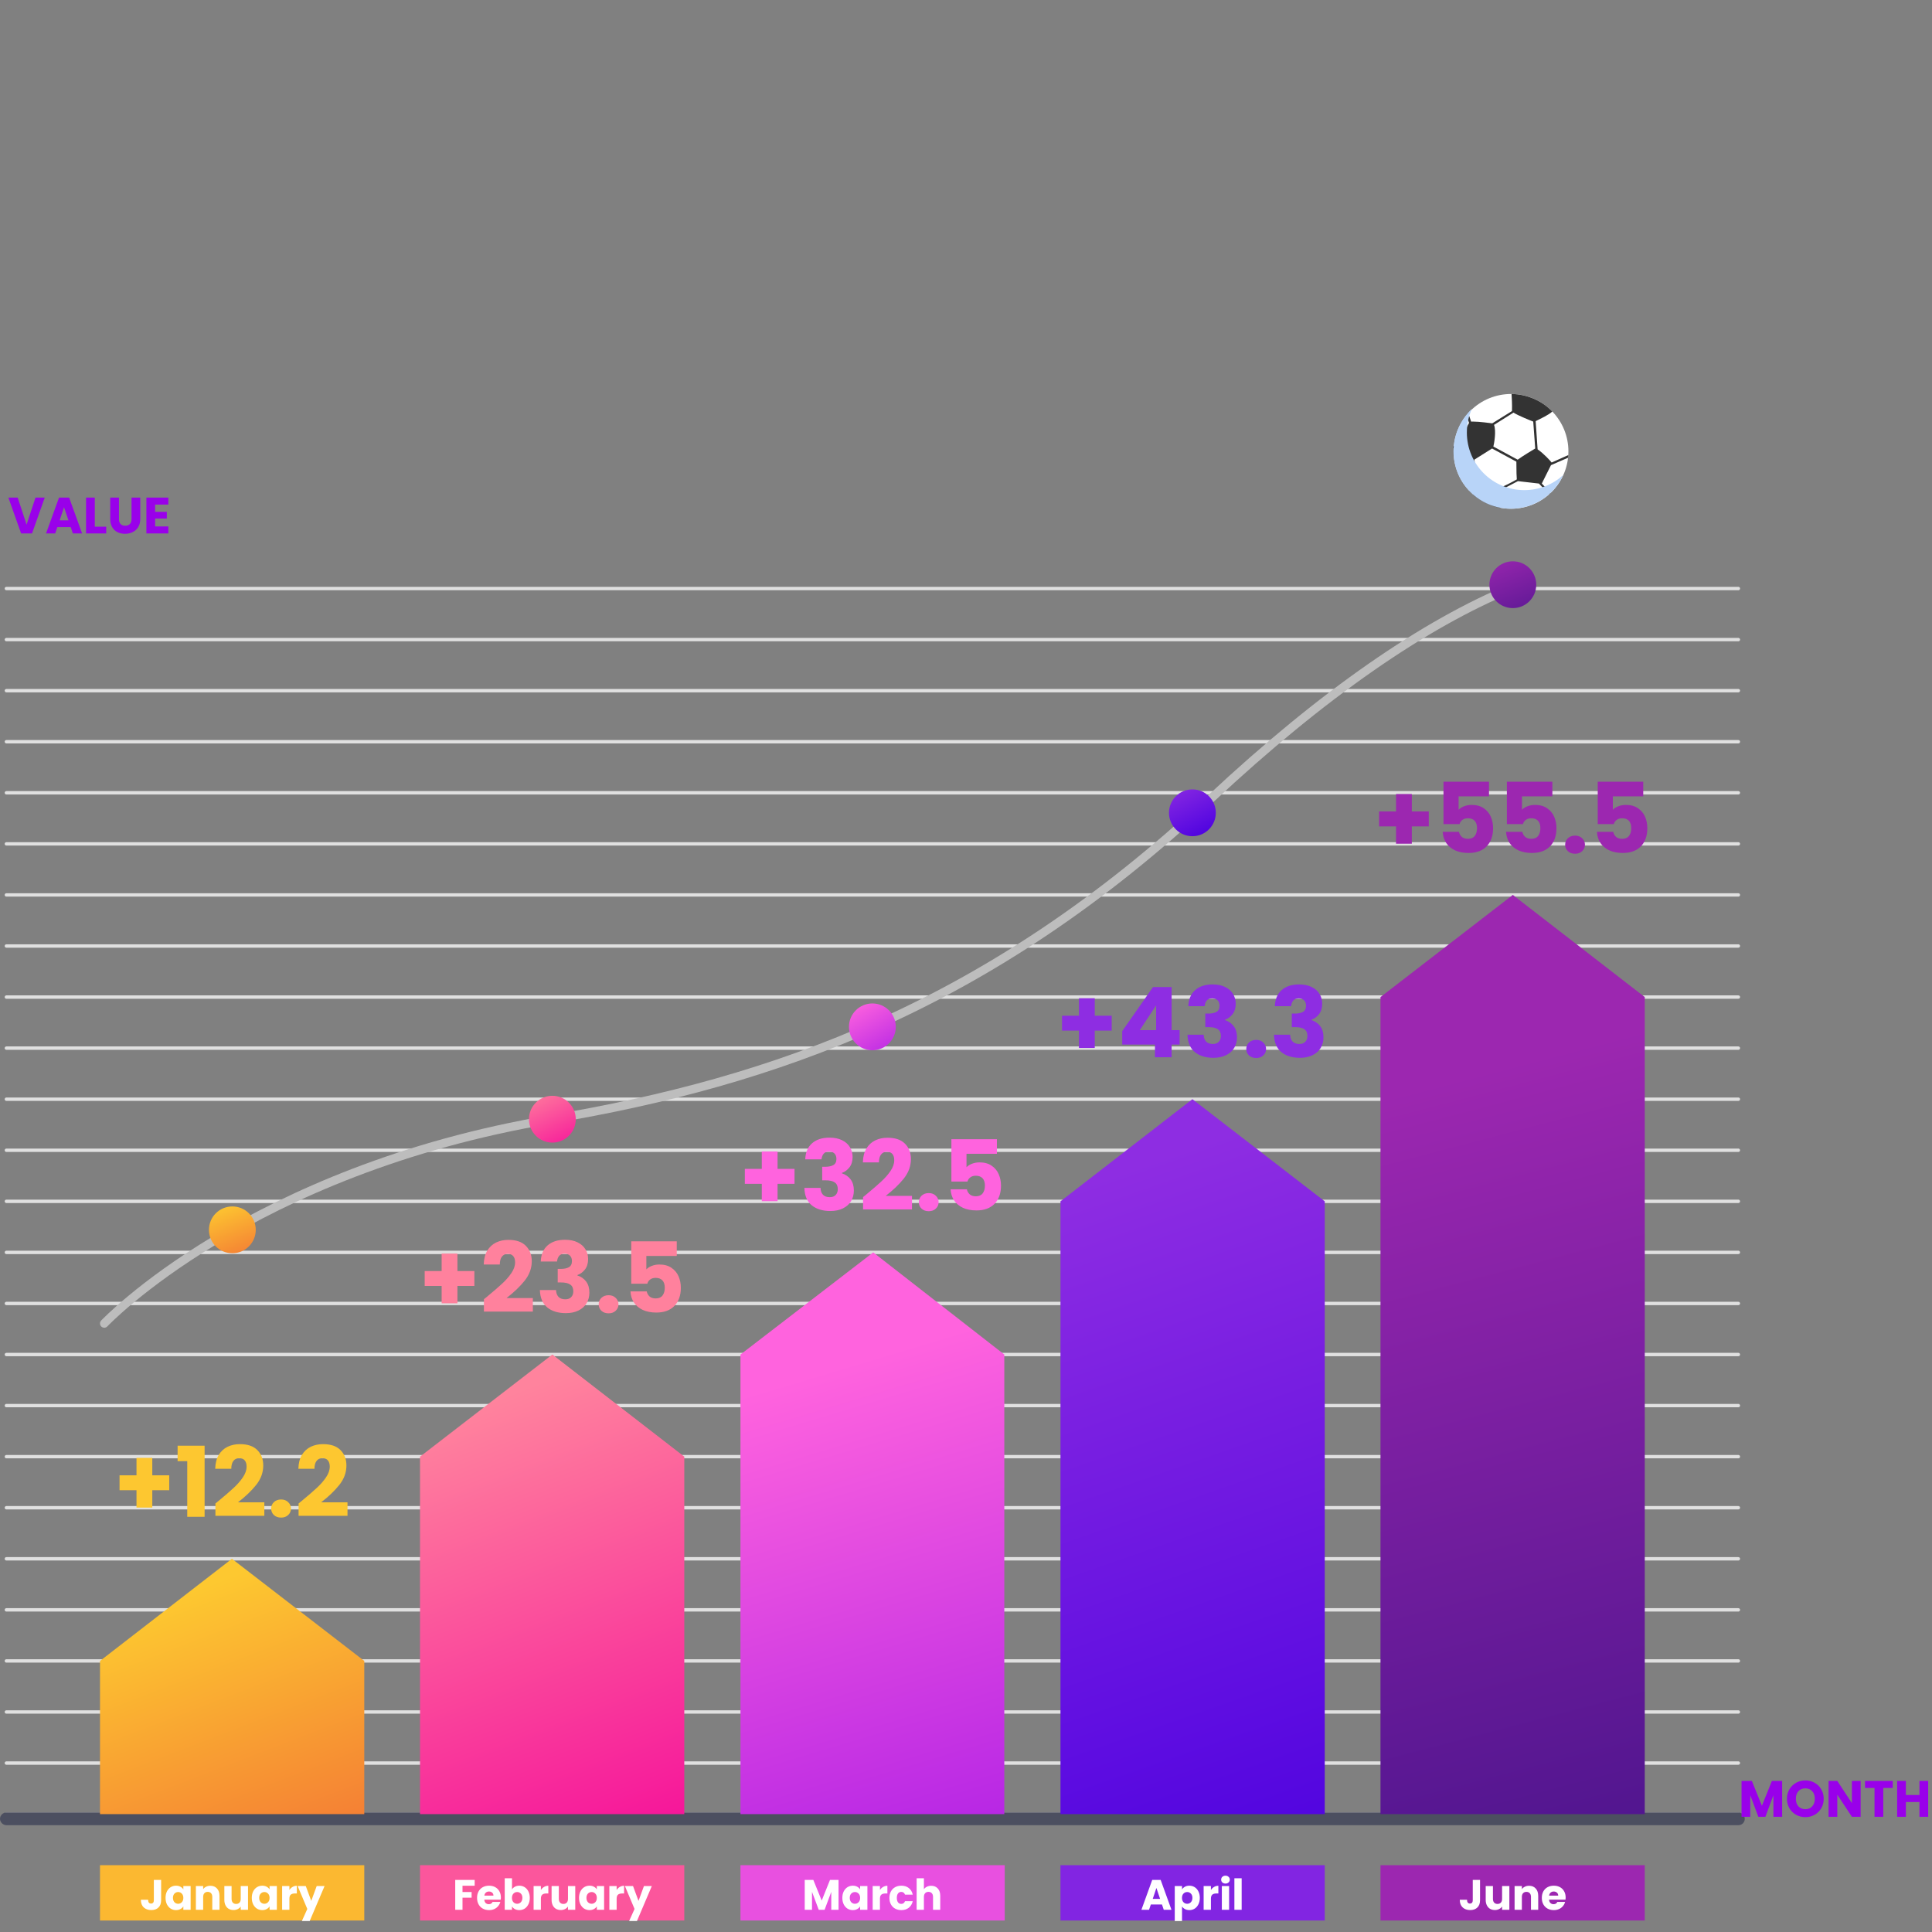 <svg width="454" height="454" viewBox="0 0 454 454" fill="none" xmlns="http://www.w3.org/2000/svg">
<rect x="0" y="0" width="454" height="454" fill="#808080" stroke="none"/>
<g clip-path="url(#clip0_102_7)">
<path d="M1.5 426.3H408.5" stroke="#E0E0E0" stroke-width="0.794" stroke-miterlimit="10" stroke-linecap="round" stroke-linejoin="round"/>
<path d="M1.5 414.3H408.5" stroke="#E0E0E0" stroke-width="0.794" stroke-miterlimit="10" stroke-linecap="round" stroke-linejoin="round"/>
<path d="M1.5 402.3H408.5" stroke="#E0E0E0" stroke-width="0.794" stroke-miterlimit="10" stroke-linecap="round" stroke-linejoin="round"/>
<path d="M1.5 390.3H408.5" stroke="#E0E0E0" stroke-width="0.794" stroke-miterlimit="10" stroke-linecap="round" stroke-linejoin="round"/>
<path d="M1.5 378.3H408.5" stroke="#E0E0E0" stroke-width="0.794" stroke-miterlimit="10" stroke-linecap="round" stroke-linejoin="round"/>
<path d="M1.5 366.3H408.5" stroke="#E0E0E0" stroke-width="0.794" stroke-miterlimit="10" stroke-linecap="round" stroke-linejoin="round"/>
<path d="M1.5 354.3H408.5" stroke="#E0E0E0" stroke-width="0.794" stroke-miterlimit="10" stroke-linecap="round" stroke-linejoin="round"/>
<path d="M1.5 342.3H408.5" stroke="#E0E0E0" stroke-width="0.794" stroke-miterlimit="10" stroke-linecap="round" stroke-linejoin="round"/>
<path d="M1.5 330.3H408.5" stroke="#E0E0E0" stroke-width="0.794" stroke-miterlimit="10" stroke-linecap="round" stroke-linejoin="round"/>
<path d="M1.5 318.3H408.5" stroke="#E0E0E0" stroke-width="0.794" stroke-miterlimit="10" stroke-linecap="round" stroke-linejoin="round"/>
<path d="M1.5 306.3H408.5" stroke="#E0E0E0" stroke-width="0.794" stroke-miterlimit="10" stroke-linecap="round" stroke-linejoin="round"/>
<path d="M1.5 294.3H408.5" stroke="#E0E0E0" stroke-width="0.794" stroke-miterlimit="10" stroke-linecap="round" stroke-linejoin="round"/>
<path d="M1.5 282.3H408.5" stroke="#E0E0E0" stroke-width="0.794" stroke-miterlimit="10" stroke-linecap="round" stroke-linejoin="round"/>
<path d="M1.5 270.3H408.5" stroke="#E0E0E0" stroke-width="0.794" stroke-miterlimit="10" stroke-linecap="round" stroke-linejoin="round"/>
<path d="M1.5 258.3H408.5" stroke="#E0E0E0" stroke-width="0.794" stroke-miterlimit="10" stroke-linecap="round" stroke-linejoin="round"/>
<path d="M1.5 246.3H408.5" stroke="#E0E0E0" stroke-width="0.794" stroke-miterlimit="10" stroke-linecap="round" stroke-linejoin="round"/>
<path d="M1.5 234.3H408.5" stroke="#E0E0E0" stroke-width="0.794" stroke-miterlimit="10" stroke-linecap="round" stroke-linejoin="round"/>
<path d="M1.5 222.3H408.5" stroke="#E0E0E0" stroke-width="0.794" stroke-miterlimit="10" stroke-linecap="round" stroke-linejoin="round"/>
<path d="M1.5 210.3H408.5" stroke="#E0E0E0" stroke-width="0.794" stroke-miterlimit="10" stroke-linecap="round" stroke-linejoin="round"/>
<path d="M1.5 198.3H408.5" stroke="#E0E0E0" stroke-width="0.794" stroke-miterlimit="10" stroke-linecap="round" stroke-linejoin="round"/>
<path d="M1.5 186.3H408.5" stroke="#E0E0E0" stroke-width="0.794" stroke-miterlimit="10" stroke-linecap="round" stroke-linejoin="round"/>
<path d="M1.5 174.3H408.5" stroke="#E0E0E0" stroke-width="0.794" stroke-miterlimit="10" stroke-linecap="round" stroke-linejoin="round"/>
<path d="M1.5 162.3H408.5" stroke="#E0E0E0" stroke-width="0.794" stroke-miterlimit="10" stroke-linecap="round" stroke-linejoin="round"/>
<path d="M1.5 150.3H408.5" stroke="#E0E0E0" stroke-width="0.794" stroke-miterlimit="10" stroke-linecap="round" stroke-linejoin="round"/>
<path d="M1.5 138.3H408.5" stroke="#E0E0E0" stroke-width="0.794" stroke-miterlimit="10" stroke-linecap="round" stroke-linejoin="round"/>
<path d="M408.5 428.9H1.5C0.7 428.9 0 428.2 0 427.4C0 426.6 0.7 425.9 1.5 425.9H408.5C409.3 425.9 410 426.6 410 427.4C410 428.3 409.3 428.9 408.5 428.9Z" fill="#4C4F60"/>
<path d="M85.6 390.3L54.5 366.3L23.5 390.3V426.3H85.6V390.3Z" fill="url(#paint0_linear_102_7)"/>
<path d="M85.6 438.3H23.5V451.3H85.6V438.3Z" fill="#FBB831"/>
<path d="M37.863 441.757V446.537C37.863 447.277 37.653 447.847 37.233 448.247C36.82 448.647 36.26 448.847 35.553 448.847C34.813 448.847 34.22 448.637 33.773 448.217C33.327 447.797 33.103 447.2 33.103 446.427H34.803C34.803 446.72 34.863 446.944 34.983 447.097C35.103 447.244 35.276 447.317 35.503 447.317C35.71 447.317 35.87 447.25 35.983 447.117C36.096 446.984 36.153 446.79 36.153 446.537V441.757H37.863ZM38.904 445.977C38.904 445.404 39.011 444.9 39.224 444.467C39.444 444.034 39.741 443.7 40.114 443.467C40.488 443.234 40.904 443.117 41.364 443.117C41.758 443.117 42.101 443.197 42.394 443.357C42.694 443.517 42.924 443.727 43.084 443.987V443.197H44.794V448.777H43.084V447.987C42.918 448.247 42.684 448.457 42.384 448.617C42.091 448.777 41.748 448.857 41.354 448.857C40.901 448.857 40.488 448.74 40.114 448.507C39.741 448.267 39.444 447.93 39.224 447.497C39.011 447.057 38.904 446.55 38.904 445.977ZM43.084 445.987C43.084 445.56 42.964 445.224 42.724 444.977C42.491 444.73 42.204 444.607 41.864 444.607C41.524 444.607 41.234 444.73 40.994 444.977C40.761 445.217 40.644 445.55 40.644 445.977C40.644 446.404 40.761 446.744 40.994 446.997C41.234 447.244 41.524 447.367 41.864 447.367C42.204 447.367 42.491 447.244 42.724 446.997C42.964 446.75 43.084 446.414 43.084 445.987ZM49.431 443.137C50.085 443.137 50.605 443.35 50.992 443.777C51.385 444.197 51.581 444.777 51.581 445.517V448.777H49.882V445.747C49.882 445.374 49.785 445.084 49.592 444.877C49.398 444.67 49.138 444.567 48.812 444.567C48.485 444.567 48.225 444.67 48.032 444.877C47.838 445.084 47.742 445.374 47.742 445.747V448.777H46.032V443.197H47.742V443.937C47.915 443.69 48.148 443.497 48.441 443.357C48.735 443.21 49.065 443.137 49.431 443.137ZM58.28 443.197V448.777H56.57V448.017C56.396 448.264 56.16 448.464 55.86 448.617C55.566 448.764 55.24 448.837 54.88 448.837C54.453 448.837 54.076 448.744 53.75 448.557C53.423 448.364 53.17 448.087 52.99 447.727C52.81 447.367 52.72 446.944 52.72 446.457V443.197H54.42V446.227C54.42 446.6 54.516 446.89 54.71 447.097C54.903 447.304 55.163 447.407 55.49 447.407C55.823 447.407 56.086 447.304 56.28 447.097C56.473 446.89 56.57 446.6 56.57 446.227V443.197H58.28ZM59.168 445.977C59.168 445.404 59.275 444.9 59.488 444.467C59.708 444.034 60.005 443.7 60.378 443.467C60.751 443.234 61.168 443.117 61.628 443.117C62.021 443.117 62.365 443.197 62.658 443.357C62.958 443.517 63.188 443.727 63.348 443.987V443.197H65.058V448.777H63.348V447.987C63.181 448.247 62.948 448.457 62.648 448.617C62.355 448.777 62.011 448.857 61.618 448.857C61.165 448.857 60.751 448.74 60.378 448.507C60.005 448.267 59.708 447.93 59.488 447.497C59.275 447.057 59.168 446.55 59.168 445.977ZM63.348 445.987C63.348 445.56 63.228 445.224 62.988 444.977C62.755 444.73 62.468 444.607 62.128 444.607C61.788 444.607 61.498 444.73 61.258 444.977C61.025 445.217 60.908 445.55 60.908 445.977C60.908 446.404 61.025 446.744 61.258 446.997C61.498 447.244 61.788 447.367 62.128 447.367C62.468 447.367 62.755 447.244 62.988 446.997C63.228 446.75 63.348 446.414 63.348 445.987ZM68.005 444.127C68.205 443.82 68.455 443.58 68.755 443.407C69.055 443.227 69.388 443.137 69.755 443.137V444.947H69.285C68.859 444.947 68.538 445.04 68.325 445.227C68.112 445.407 68.005 445.727 68.005 446.187V448.777H66.295V443.197H68.005V444.127ZM76.272 443.197L72.772 451.427H70.933L72.213 448.587L69.942 443.197H71.853L73.142 446.687L74.422 443.197H76.272Z" fill="white"/>
<path d="M39.769 350.186H35.785V354.261H32.075V350.186H28.091V346.682H32.075V342.584H35.785V346.682H39.769V350.186ZM41.736 343.362V339.722H48.079V356.437H44.003V343.362H41.736ZM50.62 353.3C51.139 352.888 51.375 352.697 51.33 352.727C52.825 351.491 54.001 350.476 54.856 349.682C55.726 348.888 56.458 348.056 57.054 347.186C57.649 346.316 57.947 345.469 57.947 344.645C57.947 344.019 57.802 343.53 57.512 343.179C57.222 342.828 56.787 342.653 56.206 342.653C55.627 342.653 55.169 342.874 54.833 343.317C54.512 343.744 54.352 344.355 54.352 345.148H50.574C50.604 343.851 50.879 342.767 51.398 341.897C51.932 341.027 52.627 340.386 53.482 339.974C54.352 339.562 55.313 339.356 56.367 339.356C58.183 339.356 59.549 339.821 60.465 340.752C61.397 341.683 61.862 342.897 61.862 344.393C61.862 346.026 61.305 347.545 60.191 348.949C59.076 350.338 57.657 351.697 55.932 353.025H62.114V356.208H50.62V353.3ZM66.059 356.62C65.372 356.62 64.807 356.421 64.364 356.024C63.937 355.612 63.723 355.109 63.723 354.513C63.723 353.903 63.937 353.391 64.364 352.979C64.807 352.567 65.372 352.361 66.059 352.361C66.73 352.361 67.28 352.567 67.707 352.979C68.15 353.391 68.371 353.903 68.371 354.513C68.371 355.109 68.15 355.612 67.707 356.024C67.28 356.421 66.73 356.62 66.059 356.62ZM70.162 353.3C70.681 352.888 70.918 352.697 70.872 352.727C72.368 351.491 73.544 350.476 74.398 349.682C75.269 348.888 76.001 348.056 76.597 347.186C77.192 346.316 77.489 345.469 77.489 344.645C77.489 344.019 77.344 343.53 77.054 343.179C76.764 342.828 76.329 342.653 75.749 342.653C75.169 342.653 74.711 342.874 74.376 343.317C74.055 343.744 73.895 344.355 73.895 345.148H70.117C70.147 343.851 70.422 342.767 70.941 341.897C71.475 341.027 72.17 340.386 73.025 339.974C73.895 339.562 74.856 339.356 75.91 339.356C77.726 339.356 79.092 339.821 80.008 340.752C80.939 341.683 81.405 342.897 81.405 344.393C81.405 346.026 80.848 347.545 79.733 348.949C78.619 350.338 77.199 351.697 75.475 353.025H81.657V356.208H70.162V353.3Z" fill="#FDC730"/>
<path d="M160.8 342.3L129.8 318.3L98.7 342.3V426.3H160.8V342.3Z" fill="url(#paint1_linear_102_7)"/>
<path d="M160.8 438.3H98.7V451.3H160.8V438.3Z" fill="#FB569C"/>
<path d="M111.544 441.757V443.127H108.684V444.607H110.824V445.937H108.684V448.777H106.974V441.757H111.544ZM117.703 445.897C117.703 446.057 117.693 446.224 117.673 446.397H113.803C113.83 446.744 113.94 447.01 114.133 447.197C114.333 447.377 114.577 447.467 114.863 447.467C115.29 447.467 115.587 447.287 115.753 446.927H117.573C117.48 447.294 117.31 447.624 117.063 447.917C116.823 448.21 116.52 448.44 116.153 448.607C115.787 448.774 115.377 448.857 114.923 448.857C114.377 448.857 113.89 448.74 113.463 448.507C113.037 448.274 112.703 447.94 112.463 447.507C112.223 447.074 112.103 446.567 112.103 445.987C112.103 445.407 112.22 444.9 112.453 444.467C112.693 444.034 113.027 443.7 113.453 443.467C113.88 443.234 114.37 443.117 114.923 443.117C115.463 443.117 115.943 443.23 116.363 443.457C116.783 443.684 117.11 444.007 117.343 444.427C117.583 444.847 117.703 445.337 117.703 445.897ZM115.953 445.447C115.953 445.154 115.853 444.92 115.653 444.747C115.453 444.574 115.203 444.487 114.903 444.487C114.617 444.487 114.373 444.57 114.173 444.737C113.98 444.904 113.86 445.14 113.813 445.447H115.953ZM120.315 443.987C120.475 443.727 120.705 443.517 121.005 443.357C121.305 443.197 121.649 443.117 122.035 443.117C122.495 443.117 122.912 443.234 123.285 443.467C123.659 443.7 123.952 444.034 124.165 444.467C124.385 444.9 124.495 445.404 124.495 445.977C124.495 446.55 124.385 447.057 124.165 447.497C123.952 447.93 123.659 448.267 123.285 448.507C122.912 448.74 122.495 448.857 122.035 448.857C121.642 448.857 121.299 448.78 121.005 448.627C120.712 448.467 120.482 448.257 120.315 447.997V448.777H118.605V441.377H120.315V443.987ZM122.755 445.977C122.755 445.55 122.635 445.217 122.395 444.977C122.162 444.73 121.872 444.607 121.525 444.607C121.185 444.607 120.895 444.73 120.655 444.977C120.422 445.224 120.305 445.56 120.305 445.987C120.305 446.414 120.422 446.75 120.655 446.997C120.895 447.244 121.185 447.367 121.525 447.367C121.865 447.367 122.155 447.244 122.395 446.997C122.635 446.744 122.755 446.404 122.755 445.977ZM127.102 444.127C127.302 443.82 127.552 443.58 127.852 443.407C128.152 443.227 128.486 443.137 128.852 443.137V444.947H128.382C127.956 444.947 127.636 445.04 127.422 445.227C127.209 445.407 127.102 445.727 127.102 446.187V448.777H125.392V443.197H127.102V444.127ZM135.18 443.197V448.777H133.47V448.017C133.296 448.264 133.06 448.464 132.76 448.617C132.466 448.764 132.14 448.837 131.78 448.837C131.353 448.837 130.976 448.744 130.65 448.557C130.323 448.364 130.07 448.087 129.89 447.727C129.71 447.367 129.62 446.944 129.62 446.457V443.197H131.32V446.227C131.32 446.6 131.416 446.89 131.61 447.097C131.803 447.304 132.063 447.407 132.39 447.407C132.723 447.407 132.986 447.304 133.18 447.097C133.373 446.89 133.47 446.6 133.47 446.227V443.197H135.18ZM136.068 445.977C136.068 445.404 136.175 444.9 136.388 444.467C136.608 444.034 136.905 443.7 137.278 443.467C137.651 443.234 138.068 443.117 138.528 443.117C138.921 443.117 139.265 443.197 139.558 443.357C139.858 443.517 140.088 443.727 140.248 443.987V443.197H141.958V448.777H140.248V447.987C140.081 448.247 139.848 448.457 139.548 448.617C139.255 448.777 138.911 448.857 138.518 448.857C138.065 448.857 137.651 448.74 137.278 448.507C136.905 448.267 136.608 447.93 136.388 447.497C136.175 447.057 136.068 446.55 136.068 445.977ZM140.248 445.987C140.248 445.56 140.128 445.224 139.888 444.977C139.655 444.73 139.368 444.607 139.028 444.607C138.688 444.607 138.398 444.73 138.158 444.977C137.925 445.217 137.808 445.55 137.808 445.977C137.808 446.404 137.925 446.744 138.158 446.997C138.398 447.244 138.688 447.367 139.028 447.367C139.368 447.367 139.655 447.244 139.888 446.997C140.128 446.75 140.248 446.414 140.248 445.987ZM144.905 444.127C145.105 443.82 145.355 443.58 145.655 443.407C145.955 443.227 146.289 443.137 146.655 443.137V444.947H146.185C145.759 444.947 145.439 445.04 145.225 445.227C145.012 445.407 144.905 445.727 144.905 446.187V448.777H143.195V443.197H144.905V444.127ZM153.173 443.197L149.673 451.427H147.833L149.113 448.587L146.843 443.197H148.753L150.043 446.687L151.323 443.197H153.173Z" fill="white"/>
<path d="M111.476 302.186H107.492V306.261H103.782V302.186H99.798V298.682H103.782V294.584H107.492V298.682H111.476V302.186ZM113.718 305.3C114.237 304.888 114.473 304.697 114.428 304.727C115.924 303.491 117.099 302.476 117.954 301.682C118.824 300.888 119.557 300.056 120.152 299.186C120.747 298.316 121.045 297.469 121.045 296.645C121.045 296.019 120.9 295.53 120.61 295.179C120.32 294.828 119.885 294.653 119.305 294.653C118.725 294.653 118.267 294.874 117.931 295.317C117.61 295.744 117.45 296.355 117.45 297.148H113.672C113.703 295.851 113.977 294.767 114.496 293.897C115.031 293.027 115.725 292.386 116.58 291.974C117.45 291.562 118.412 291.356 119.465 291.356C121.281 291.356 122.648 291.821 123.563 292.752C124.495 293.683 124.96 294.897 124.96 296.393C124.96 298.026 124.403 299.545 123.289 300.949C122.174 302.338 120.755 303.697 119.03 305.025H125.212V308.208H113.718V305.3ZM127.073 296.439C127.134 294.805 127.669 293.546 128.676 292.661C129.684 291.775 131.05 291.333 132.775 291.333C133.919 291.333 134.896 291.531 135.705 291.928C136.53 292.325 137.148 292.867 137.56 293.554C137.987 294.241 138.201 295.011 138.201 295.866C138.201 296.874 137.949 297.698 137.446 298.339C136.942 298.965 136.354 299.392 135.682 299.621V299.713C136.553 300.003 137.239 300.484 137.743 301.155C138.247 301.827 138.499 302.689 138.499 303.743C138.499 304.689 138.277 305.529 137.835 306.261C137.407 306.979 136.774 307.544 135.934 307.956C135.11 308.368 134.125 308.574 132.981 308.574C131.149 308.574 129.684 308.124 128.584 307.223C127.501 306.322 126.928 304.964 126.867 303.147H130.668C130.683 303.819 130.874 304.353 131.24 304.75C131.607 305.132 132.141 305.323 132.843 305.323C133.439 305.323 133.897 305.155 134.217 304.819C134.553 304.468 134.721 304.01 134.721 303.445C134.721 302.712 134.484 302.186 134.011 301.865C133.553 301.529 132.813 301.361 131.79 301.361H131.057V298.179H131.79C132.569 298.179 133.194 298.049 133.668 297.79C134.156 297.515 134.4 297.034 134.4 296.347C134.4 295.797 134.248 295.37 133.942 295.065C133.637 294.76 133.217 294.607 132.683 294.607C132.103 294.607 131.668 294.782 131.378 295.133C131.103 295.485 130.943 295.92 130.897 296.439H127.073ZM143.02 308.62C142.333 308.62 141.768 308.421 141.326 308.024C140.898 307.612 140.685 307.109 140.685 306.513C140.685 305.903 140.898 305.391 141.326 304.979C141.768 304.567 142.333 304.361 143.02 304.361C143.692 304.361 144.241 304.567 144.669 304.979C145.111 305.391 145.333 305.903 145.333 306.513C145.333 307.109 145.111 307.612 144.669 308.024C144.241 308.421 143.692 308.62 143.02 308.62ZM159.03 295.133H151.886V298.293C152.192 297.957 152.619 297.683 153.169 297.469C153.718 297.255 154.313 297.148 154.955 297.148C156.099 297.148 157.046 297.408 157.794 297.927C158.557 298.446 159.114 299.118 159.465 299.942C159.816 300.766 159.992 301.659 159.992 302.621C159.992 304.407 159.488 305.826 158.481 306.88C157.473 307.918 156.054 308.437 154.222 308.437C153.001 308.437 151.94 308.23 151.039 307.818C150.139 307.391 149.444 306.803 148.956 306.055C148.467 305.307 148.2 304.445 148.154 303.468H151.978C152.07 303.941 152.291 304.338 152.642 304.659C152.993 304.964 153.474 305.116 154.085 305.116C154.802 305.116 155.336 304.888 155.687 304.43C156.038 303.972 156.214 303.361 156.214 302.598C156.214 301.85 156.031 301.277 155.664 300.881C155.298 300.484 154.764 300.285 154.062 300.285C153.543 300.285 153.115 300.415 152.779 300.675C152.444 300.919 152.222 301.247 152.115 301.659H148.337V291.699H159.03V295.133Z" fill="#FF819D"/>
<path d="M236 318.3L205.2 294.3L174 318.3V426.3H236V318.3Z" fill="url(#paint2_linear_102_7)"/>
<path d="M236.1 438.3H174V451.3H236.1V438.3Z" fill="#E850E0"/>
<path d="M197.052 441.757V448.777H195.342V444.567L193.772 448.777H192.392L190.812 444.557V448.777H189.102V441.757H191.122L193.092 446.617L195.042 441.757H197.052ZM197.941 445.977C197.941 445.404 198.048 444.9 198.261 444.467C198.481 444.034 198.778 443.7 199.151 443.467C199.525 443.234 199.941 443.117 200.401 443.117C200.795 443.117 201.138 443.197 201.431 443.357C201.731 443.517 201.961 443.727 202.121 443.987V443.197H203.831V448.777H202.121V447.987C201.955 448.247 201.721 448.457 201.421 448.617C201.128 448.777 200.785 448.857 200.391 448.857C199.938 448.857 199.525 448.74 199.151 448.507C198.778 448.267 198.481 447.93 198.261 447.497C198.048 447.057 197.941 446.55 197.941 445.977ZM202.121 445.987C202.121 445.56 202.001 445.224 201.761 444.977C201.528 444.73 201.241 444.607 200.901 444.607C200.561 444.607 200.271 444.73 200.031 444.977C199.798 445.217 199.681 445.55 199.681 445.977C199.681 446.404 199.798 446.744 200.031 446.997C200.271 447.244 200.561 447.367 200.901 447.367C201.241 447.367 201.528 447.244 201.761 446.997C202.001 446.75 202.121 446.414 202.121 445.987ZM206.778 444.127C206.978 443.82 207.228 443.58 207.528 443.407C207.828 443.227 208.162 443.137 208.528 443.137V444.947H208.058C207.632 444.947 207.312 445.04 207.098 445.227C206.885 445.407 206.778 445.727 206.778 446.187V448.777H205.068V443.197H206.778V444.127ZM209.006 445.987C209.006 445.407 209.122 444.9 209.356 444.467C209.596 444.034 209.926 443.7 210.346 443.467C210.772 443.234 211.259 443.117 211.806 443.117C212.506 443.117 213.089 443.3 213.556 443.667C214.029 444.034 214.339 444.55 214.486 445.217H212.666C212.512 444.79 212.216 444.577 211.776 444.577C211.462 444.577 211.212 444.7 211.026 444.947C210.839 445.187 210.746 445.534 210.746 445.987C210.746 446.44 210.839 446.79 211.026 447.037C211.212 447.277 211.462 447.397 211.776 447.397C212.216 447.397 212.512 447.184 212.666 446.757H214.486C214.339 447.41 214.029 447.924 213.556 448.297C213.082 448.67 212.499 448.857 211.806 448.857C211.259 448.857 210.772 448.74 210.346 448.507C209.926 448.274 209.596 447.94 209.356 447.507C209.122 447.074 209.006 446.567 209.006 445.987ZM218.83 443.137C219.47 443.137 219.984 443.35 220.37 443.777C220.757 444.197 220.95 444.777 220.95 445.517V448.777H219.25V445.747C219.25 445.374 219.154 445.084 218.96 444.877C218.767 444.67 218.507 444.567 218.18 444.567C217.854 444.567 217.594 444.67 217.4 444.877C217.207 445.084 217.11 445.374 217.11 445.747V448.777H215.4V441.377H217.11V443.947C217.284 443.7 217.52 443.504 217.82 443.357C218.12 443.21 218.457 443.137 218.83 443.137Z" fill="white"/>
<path d="M186.707 278.186H182.723V282.261H179.013V278.186H175.029V274.682H179.013V270.584H182.723V274.682H186.707V278.186ZM189.224 272.439C189.285 270.805 189.819 269.546 190.827 268.661C191.834 267.775 193.2 267.333 194.925 267.333C196.07 267.333 197.047 267.531 197.856 267.928C198.68 268.325 199.298 268.867 199.711 269.554C200.138 270.241 200.352 271.011 200.352 271.866C200.352 272.874 200.1 273.698 199.596 274.339C199.092 274.965 198.505 275.392 197.833 275.621V275.713C198.703 276.003 199.39 276.484 199.894 277.155C200.397 277.827 200.649 278.689 200.649 279.743C200.649 280.689 200.428 281.529 199.985 282.261C199.558 282.979 198.924 283.544 198.085 283.956C197.261 284.368 196.276 284.574 195.131 284.574C193.299 284.574 191.834 284.124 190.735 283.223C189.651 282.322 189.079 280.964 189.018 279.147H192.819C192.834 279.819 193.025 280.353 193.391 280.75C193.757 281.132 194.292 281.323 194.994 281.323C195.589 281.323 196.047 281.155 196.368 280.819C196.703 280.468 196.871 280.01 196.871 279.445C196.871 278.712 196.635 278.186 196.162 277.865C195.704 277.529 194.963 277.361 193.941 277.361H193.208V274.179H193.941C194.719 274.179 195.345 274.049 195.818 273.79C196.307 273.515 196.551 273.034 196.551 272.347C196.551 271.797 196.398 271.37 196.093 271.065C195.788 270.76 195.368 270.607 194.833 270.607C194.253 270.607 193.818 270.782 193.528 271.133C193.254 271.485 193.093 271.92 193.048 272.439H189.224ZM202.812 281.3C203.331 280.888 203.568 280.697 203.522 280.727C205.018 279.491 206.193 278.476 207.048 277.682C207.918 276.888 208.651 276.056 209.246 275.186C209.842 274.316 210.139 273.469 210.139 272.645C210.139 272.019 209.994 271.53 209.704 271.179C209.414 270.828 208.979 270.653 208.399 270.653C207.819 270.653 207.361 270.874 207.025 271.317C206.705 271.744 206.544 272.355 206.544 273.148H202.767C202.797 271.851 203.072 270.767 203.591 269.897C204.125 269.027 204.82 268.386 205.674 267.974C206.544 267.562 207.506 267.356 208.559 267.356C210.376 267.356 211.742 267.821 212.658 268.752C213.589 269.683 214.055 270.897 214.055 272.393C214.055 274.026 213.497 275.545 212.383 276.949C211.269 278.338 209.849 279.697 208.124 281.025H214.307V284.208H202.812V281.3ZM218.251 284.62C217.564 284.62 217 284.421 216.557 284.024C216.13 283.612 215.916 283.109 215.916 282.513C215.916 281.903 216.13 281.391 216.557 280.979C217 280.567 217.564 280.361 218.251 280.361C218.923 280.361 219.473 280.567 219.9 280.979C220.343 281.391 220.564 281.903 220.564 282.513C220.564 283.109 220.343 283.612 219.9 284.024C219.473 284.421 218.923 284.62 218.251 284.62ZM234.261 271.133H227.118V274.293C227.423 273.957 227.85 273.683 228.4 273.469C228.949 273.255 229.545 273.148 230.186 273.148C231.331 273.148 232.277 273.408 233.025 273.927C233.788 274.446 234.345 275.118 234.696 275.942C235.048 276.766 235.223 277.659 235.223 278.621C235.223 280.407 234.719 281.826 233.712 282.88C232.704 283.918 231.285 284.437 229.453 284.437C228.232 284.437 227.171 284.23 226.27 283.818C225.37 283.391 224.675 282.803 224.187 282.055C223.698 281.307 223.431 280.445 223.385 279.468H227.209C227.301 279.941 227.522 280.338 227.873 280.659C228.224 280.964 228.705 281.116 229.316 281.116C230.033 281.116 230.567 280.888 230.918 280.43C231.27 279.972 231.445 279.361 231.445 278.598C231.445 277.85 231.262 277.277 230.896 276.881C230.529 276.484 229.995 276.285 229.293 276.285C228.774 276.285 228.346 276.415 228.011 276.675C227.675 276.919 227.453 277.247 227.347 277.659H223.569V267.699H234.261V271.133Z" fill="#FF63DE"/>
<path d="M311.3 282.3L280.2 258.3L249.2 282.3V426.3H311.3V282.3Z" fill="url(#paint3_linear_102_7)"/>
<path d="M311.3 438.3H249.2V451.3H311.3V438.3Z" fill="#8225E2"/>
<path d="M273.052 447.537H270.432L270.012 448.777H268.222L270.762 441.757H272.742L275.282 448.777H273.472L273.052 447.537ZM272.612 446.217L271.742 443.647L270.882 446.217H272.612ZM277.765 443.987C277.931 443.727 278.161 443.517 278.455 443.357C278.748 443.197 279.091 443.117 279.485 443.117C279.945 443.117 280.361 443.234 280.735 443.467C281.108 443.7 281.401 444.034 281.615 444.467C281.835 444.9 281.945 445.404 281.945 445.977C281.945 446.55 281.835 447.057 281.615 447.497C281.401 447.93 281.108 448.267 280.735 448.507C280.361 448.74 279.945 448.857 279.485 448.857C279.098 448.857 278.755 448.777 278.455 448.617C278.161 448.457 277.931 448.25 277.765 447.997V451.437H276.055V443.197H277.765V443.987ZM280.205 445.977C280.205 445.55 280.085 445.217 279.845 444.977C279.611 444.73 279.321 444.607 278.975 444.607C278.635 444.607 278.345 444.73 278.105 444.977C277.871 445.224 277.755 445.56 277.755 445.987C277.755 446.414 277.871 446.75 278.105 446.997C278.345 447.244 278.635 447.367 278.975 447.367C279.315 447.367 279.605 447.244 279.845 446.997C280.085 446.744 280.205 446.404 280.205 445.977ZM284.552 444.127C284.752 443.82 285.002 443.58 285.302 443.407C285.602 443.227 285.935 443.137 286.302 443.137V444.947H285.832C285.405 444.947 285.085 445.04 284.872 445.227C284.658 445.407 284.552 445.727 284.552 446.187V448.777H282.842V443.197H284.552V444.127ZM287.979 442.617C287.679 442.617 287.432 442.53 287.239 442.357C287.052 442.177 286.959 441.957 286.959 441.697C286.959 441.43 287.052 441.21 287.239 441.037C287.432 440.857 287.679 440.767 287.979 440.767C288.272 440.767 288.512 440.857 288.699 441.037C288.892 441.21 288.989 441.43 288.989 441.697C288.989 441.957 288.892 442.177 288.699 442.357C288.512 442.53 288.272 442.617 287.979 442.617ZM288.829 443.197V448.777H287.119V443.197H288.829ZM291.778 441.377V448.777H290.068V441.377H291.778Z" fill="white"/>
<path d="M261.239 242.186H257.255V246.261H253.546V242.186H249.562V238.682H253.546V234.584H257.255V238.682H261.239V242.186ZM263.71 245.46V242.3L270.946 231.951H275.319V242.071H277.197V245.46H275.319V248.437H271.404V245.46H263.71ZM271.679 236.255L267.832 242.071H271.679V236.255ZM279.252 236.439C279.313 234.805 279.847 233.546 280.855 232.661C281.862 231.775 283.228 231.333 284.953 231.333C286.098 231.333 287.075 231.531 287.884 231.928C288.708 232.325 289.326 232.867 289.739 233.554C290.166 234.241 290.38 235.011 290.38 235.866C290.38 236.874 290.128 237.698 289.624 238.339C289.12 238.965 288.533 239.392 287.861 239.621V239.713C288.731 240.003 289.418 240.484 289.922 241.155C290.425 241.827 290.677 242.689 290.677 243.743C290.677 244.689 290.456 245.529 290.013 246.261C289.586 246.979 288.952 247.544 288.113 247.956C287.289 248.368 286.304 248.574 285.159 248.574C283.327 248.574 281.862 248.124 280.763 247.223C279.679 246.322 279.107 244.964 279.046 243.147H282.847C282.862 243.819 283.053 244.353 283.419 244.75C283.785 245.132 284.32 245.323 285.022 245.323C285.617 245.323 286.075 245.155 286.396 244.819C286.731 244.468 286.899 244.01 286.899 243.445C286.899 242.712 286.663 242.186 286.19 241.865C285.732 241.529 284.991 241.361 283.969 241.361H283.236V238.179H283.969C284.747 238.179 285.373 238.049 285.846 237.79C286.335 237.515 286.579 237.034 286.579 236.347C286.579 235.797 286.426 235.37 286.121 235.065C285.816 234.76 285.396 234.607 284.862 234.607C284.282 234.607 283.846 234.782 283.556 235.133C283.282 235.485 283.121 235.92 283.076 236.439H279.252ZM295.199 248.62C294.512 248.62 293.947 248.421 293.504 248.024C293.077 247.612 292.863 247.109 292.863 246.513C292.863 245.903 293.077 245.391 293.504 244.979C293.947 244.567 294.512 244.361 295.199 244.361C295.87 244.361 296.42 244.567 296.847 244.979C297.29 245.391 297.511 245.903 297.511 246.513C297.511 247.109 297.29 247.612 296.847 248.024C296.42 248.421 295.87 248.62 295.199 248.62ZM299.577 236.439C299.638 234.805 300.173 233.546 301.18 232.661C302.187 231.775 303.554 231.333 305.279 231.333C306.423 231.333 307.4 231.531 308.209 231.928C309.034 232.325 309.652 232.867 310.064 233.554C310.491 234.241 310.705 235.011 310.705 235.866C310.705 236.874 310.453 237.698 309.949 238.339C309.446 238.965 308.858 239.392 308.186 239.621V239.713C309.056 240.003 309.743 240.484 310.247 241.155C310.751 241.827 311.003 242.689 311.003 243.743C311.003 244.689 310.781 245.529 310.339 246.261C309.911 246.979 309.278 247.544 308.438 247.956C307.614 248.368 306.629 248.574 305.485 248.574C303.653 248.574 302.187 248.124 301.088 247.223C300.005 246.322 299.432 244.964 299.371 243.147H303.172C303.187 243.819 303.378 244.353 303.744 244.75C304.111 245.132 304.645 245.323 305.347 245.323C305.943 245.323 306.4 245.155 306.721 244.819C307.057 244.468 307.225 244.01 307.225 243.445C307.225 242.712 306.988 242.186 306.515 241.865C306.057 241.529 305.317 241.361 304.294 241.361H303.561V238.179H304.294C305.072 238.179 305.698 238.049 306.172 237.79C306.66 237.515 306.904 237.034 306.904 236.347C306.904 235.797 306.752 235.37 306.446 235.065C306.141 234.76 305.721 234.607 305.187 234.607C304.607 234.607 304.172 234.782 303.882 235.133C303.607 235.485 303.447 235.92 303.401 236.439H299.577Z" fill="#8E2DE2"/>
<path d="M386.5 234.3L355.5 210.3L324.4 234.3V426.3H386.5V234.3Z" fill="url(#paint4_linear_102_7)"/>
<path d="M386.5 438.3H324.4V451.3H386.5V438.3Z" fill="#9C27B0"/>
<path d="M347.794 441.757V446.537C347.794 447.277 347.584 447.847 347.164 448.247C346.75 448.647 346.19 448.847 345.484 448.847C344.744 448.847 344.15 448.637 343.704 448.217C343.257 447.797 343.034 447.2 343.034 446.427H344.734C344.734 446.72 344.794 446.944 344.914 447.097C345.034 447.244 345.207 447.317 345.434 447.317C345.64 447.317 345.8 447.25 345.914 447.117C346.027 446.984 346.084 446.79 346.084 446.537V441.757H347.794ZM354.685 443.197V448.777H352.975V448.017C352.802 448.264 352.565 448.464 352.265 448.617C351.972 448.764 351.645 448.837 351.285 448.837C350.858 448.837 350.482 448.744 350.155 448.557C349.828 448.364 349.575 448.087 349.395 447.727C349.215 447.367 349.125 446.944 349.125 446.457V443.197H350.825V446.227C350.825 446.6 350.922 446.89 351.115 447.097C351.308 447.304 351.568 447.407 351.895 447.407C352.228 447.407 352.492 447.304 352.685 447.097C352.878 446.89 352.975 446.6 352.975 446.227V443.197H354.685ZM359.313 443.137C359.967 443.137 360.487 443.35 360.873 443.777C361.267 444.197 361.463 444.777 361.463 445.517V448.777H359.763V445.747C359.763 445.374 359.667 445.084 359.473 444.877C359.28 444.67 359.02 444.567 358.693 444.567C358.367 444.567 358.107 444.67 357.913 444.877C357.72 445.084 357.623 445.374 357.623 445.747V448.777H355.913V443.197H357.623V443.937C357.797 443.69 358.03 443.497 358.323 443.357C358.617 443.21 358.947 443.137 359.313 443.137ZM367.911 445.897C367.911 446.057 367.901 446.224 367.881 446.397H364.011C364.038 446.744 364.148 447.01 364.341 447.197C364.541 447.377 364.785 447.467 365.071 447.467C365.498 447.467 365.795 447.287 365.961 446.927H367.781C367.688 447.294 367.518 447.624 367.271 447.917C367.031 448.21 366.728 448.44 366.361 448.607C365.995 448.774 365.585 448.857 365.131 448.857C364.585 448.857 364.098 448.74 363.671 448.507C363.245 448.274 362.911 447.94 362.671 447.507C362.431 447.074 362.311 446.567 362.311 445.987C362.311 445.407 362.428 444.9 362.661 444.467C362.901 444.034 363.235 443.7 363.661 443.467C364.088 443.234 364.578 443.117 365.131 443.117C365.671 443.117 366.151 443.23 366.571 443.457C366.991 443.684 367.318 444.007 367.551 444.427C367.791 444.847 367.911 445.337 367.911 445.897ZM366.161 445.447C366.161 445.154 366.061 444.92 365.861 444.747C365.661 444.574 365.411 444.487 365.111 444.487C364.825 444.487 364.581 444.57 364.381 444.737C364.188 444.904 364.068 445.14 364.021 445.447H366.161Z" fill="white"/>
<path d="M335.749 194.186H331.765V198.261H328.056V194.186H324.072V190.682H328.056V186.584H331.765V190.682H335.749V194.186ZM349.898 187.133H342.754V190.293C343.059 189.957 343.487 189.683 344.036 189.469C344.586 189.255 345.181 189.148 345.822 189.148C346.967 189.148 347.913 189.408 348.661 189.927C349.425 190.446 349.982 191.118 350.333 191.942C350.684 192.766 350.86 193.659 350.86 194.621C350.86 196.407 350.356 197.826 349.348 198.88C348.341 199.918 346.921 200.437 345.09 200.437C343.868 200.437 342.807 200.23 341.907 199.818C341.006 199.391 340.312 198.803 339.823 198.055C339.335 197.307 339.068 196.445 339.022 195.468H342.846C342.937 195.941 343.159 196.338 343.51 196.659C343.861 196.964 344.342 197.116 344.952 197.116C345.67 197.116 346.204 196.888 346.555 196.43C346.906 195.972 347.082 195.361 347.082 194.598C347.082 193.85 346.898 193.277 346.532 192.881C346.166 192.484 345.631 192.285 344.929 192.285C344.41 192.285 343.983 192.415 343.647 192.675C343.311 192.919 343.09 193.247 342.983 193.659H339.205V183.699H349.898V187.133ZM364.79 187.133H357.646V190.293C357.951 189.957 358.379 189.683 358.928 189.469C359.478 189.255 360.073 189.148 360.714 189.148C361.859 189.148 362.805 189.408 363.553 189.927C364.317 190.446 364.874 191.118 365.225 191.942C365.576 192.766 365.751 193.659 365.751 194.621C365.751 196.407 365.248 197.826 364.24 198.88C363.233 199.918 361.813 200.437 359.981 200.437C358.76 200.437 357.699 200.23 356.799 199.818C355.898 199.391 355.204 198.803 354.715 198.055C354.227 197.307 353.96 196.445 353.914 195.468H357.737C357.829 195.941 358.05 196.338 358.401 196.659C358.753 196.964 359.233 197.116 359.844 197.116C360.561 197.116 361.096 196.888 361.447 196.43C361.798 195.972 361.973 195.361 361.973 194.598C361.973 193.85 361.79 193.277 361.424 192.881C361.058 192.484 360.523 192.285 359.821 192.285C359.302 192.285 358.875 192.415 358.539 192.675C358.203 192.919 357.982 193.247 357.875 193.659H354.097V183.699H364.79V187.133ZM370.134 200.62C369.447 200.62 368.882 200.421 368.439 200.024C368.012 199.612 367.798 199.109 367.798 198.513C367.798 197.903 368.012 197.391 368.439 196.979C368.882 196.567 369.447 196.361 370.134 196.361C370.805 196.361 371.355 196.567 371.782 196.979C372.225 197.391 372.446 197.903 372.446 198.513C372.446 199.109 372.225 199.612 371.782 200.024C371.355 200.421 370.805 200.62 370.134 200.62ZM386.144 187.133H379V190.293C379.305 189.957 379.733 189.683 380.282 189.469C380.832 189.255 381.427 189.148 382.068 189.148C383.213 189.148 384.159 189.408 384.907 189.927C385.67 190.446 386.228 191.118 386.579 191.942C386.93 192.766 387.105 193.659 387.105 194.621C387.105 196.407 386.602 197.826 385.594 198.88C384.587 199.918 383.167 200.437 381.335 200.437C380.114 200.437 379.053 200.23 378.153 199.818C377.252 199.391 376.558 198.803 376.069 198.055C375.581 197.307 375.313 196.445 375.268 195.468H379.091C379.183 195.941 379.404 196.338 379.755 196.659C380.107 196.964 380.587 197.116 381.198 197.116C381.915 197.116 382.45 196.888 382.801 196.43C383.152 195.972 383.327 195.361 383.327 194.598C383.327 193.85 383.144 193.277 382.778 192.881C382.411 192.484 381.877 192.285 381.175 192.285C380.656 192.285 380.229 192.415 379.893 192.675C379.557 192.919 379.336 193.247 379.229 193.659H375.451V183.699H386.144V187.133Z" fill="#9C27B0"/>
<path d="M24.5 311C24.5 311 58.5 275 129.7 263C181.7 254.2 232.3 236.6 284.5 187.7C310.9 163 334.8 146.6 355.4 138.1" stroke="#BDBDBD" stroke-width="2" stroke-miterlimit="10" stroke-linecap="round" stroke-linejoin="round"/>
<path d="M54.6 294.5C57.638 294.5 60.1 292.038 60.1 289C60.1 285.962 57.638 283.5 54.6 283.5C51.562 283.5 49.1 285.962 49.1 289C49.1 292.038 51.562 294.5 54.6 294.5Z" fill="url(#paint5_linear_102_7)"/>
<path d="M129.8 268.5C132.838 268.5 135.3 266.038 135.3 263C135.3 259.962 132.838 257.5 129.8 257.5C126.762 257.5 124.3 259.962 124.3 263C124.3 266.038 126.762 268.5 129.8 268.5Z" fill="url(#paint6_linear_102_7)"/>
<path d="M205 246.8C208.038 246.8 210.5 244.338 210.5 241.3C210.5 238.262 208.038 235.8 205 235.8C201.962 235.8 199.5 238.262 199.5 241.3C199.5 244.338 201.962 246.8 205 246.8Z" fill="url(#paint7_linear_102_7)"/>
<path d="M280.2 196.5C283.238 196.5 285.7 194.038 285.7 191C285.7 187.962 283.238 185.5 280.2 185.5C277.162 185.5 274.7 187.962 274.7 191C274.7 194.038 277.162 196.5 280.2 196.5Z" fill="url(#paint8_linear_102_7)"/>
<path d="M355.5 142.9C358.538 142.9 361 140.438 361 137.4C361 134.362 358.538 131.9 355.5 131.9C352.462 131.9 350 134.362 350 137.4C350 140.438 352.462 142.9 355.5 142.9Z" fill="url(#paint9_linear_102_7)"/>
<path d="M10.515 116.927L7.527 125.351H4.959L1.971 116.927H4.155L6.243 123.287L8.343 116.927H10.515ZM16.617 123.863H13.473L12.969 125.351H10.821L13.869 116.927H16.245L19.293 125.351H17.121L16.617 123.863ZM16.089 122.279L15.045 119.195L14.013 122.279H16.089ZM22.273 123.767H24.961V125.351H20.221V116.927H22.273V123.767ZM27.955 116.927V121.967C27.955 122.471 28.079 122.859 28.327 123.131C28.575 123.403 28.939 123.539 29.419 123.539C29.899 123.539 30.267 123.403 30.523 123.131C30.779 122.859 30.907 122.471 30.907 121.967V116.927H32.959V121.955C32.959 122.707 32.799 123.343 32.479 123.863C32.159 124.383 31.727 124.775 31.183 125.039C30.647 125.303 30.047 125.435 29.383 125.435C28.719 125.435 28.123 125.307 27.595 125.051C27.075 124.787 26.663 124.395 26.359 123.875C26.055 123.347 25.903 122.707 25.903 121.955V116.927H27.955ZM36.452 118.571V120.275H39.2V121.859H36.452V123.707H39.56V125.351H34.4V116.927H39.56V118.571H36.452Z" fill="#9900EA"/>
<path d="M418.784 418.503V426.927H416.732V421.875L414.848 426.927H413.192L411.296 421.863V426.927H409.244V418.503H411.668L414.032 424.335L416.372 418.503H418.784ZM424.244 427.011C423.452 427.011 422.724 426.827 422.06 426.459C421.404 426.091 420.88 425.579 420.488 424.923C420.104 424.259 419.912 423.515 419.912 422.691C419.912 421.867 420.104 421.127 420.488 420.471C420.88 419.815 421.404 419.303 422.06 418.935C422.724 418.567 423.452 418.383 424.244 418.383C425.036 418.383 425.76 418.567 426.416 418.935C427.08 419.303 427.6 419.815 427.976 420.471C428.36 421.127 428.552 421.867 428.552 422.691C428.552 423.515 428.36 424.259 427.976 424.923C427.592 425.579 427.072 426.091 426.416 426.459C425.76 426.827 425.036 427.011 424.244 427.011ZM424.244 425.139C424.916 425.139 425.452 424.915 425.852 424.467C426.26 424.019 426.464 423.427 426.464 422.691C426.464 421.947 426.26 421.355 425.852 420.915C425.452 420.467 424.916 420.243 424.244 420.243C423.564 420.243 423.02 420.463 422.612 420.903C422.212 421.343 422.012 421.939 422.012 422.691C422.012 423.435 422.212 424.031 422.612 424.479C423.02 424.919 423.564 425.139 424.244 425.139ZM437.229 426.927H435.177L431.745 421.731V426.927H429.693V418.503H431.745L435.177 423.723V418.503H437.229V426.927ZM444.777 418.503V420.147H442.545V426.927H440.493V420.147H438.261V418.503H444.777ZM453.103 418.503V426.927H451.051V423.459H447.859V426.927H445.807V418.503H447.859V421.803H451.051V418.503H453.103Z" fill="#9900EA"/>
<path d="M364.611 115.601C369.878 110.336 369.878 101.799 364.611 96.534C359.344 91.268 350.804 91.268 345.537 96.534C340.27 101.799 340.27 110.336 345.537 115.601C350.804 120.866 359.344 120.866 364.611 115.601Z" fill="white"/>
<path d="M355.199 92.582C358.802 92.634 362.303 94.126 364.774 96.699C364.002 97.471 361.994 98.397 360.862 98.963L361.325 105.602C362.715 106.528 364.362 108.329 364.619 108.689L368.532 106.94C368.532 107.146 368.532 107.351 368.48 107.557L364.465 109.307L362.303 113.63L364.362 115.791C364.259 115.894 364.105 116.048 364.002 116.151L361.634 113.63L356.692 113.063C356.023 113.424 355.25 113.835 354.427 114.247C353.757 114.607 353.191 114.865 352.573 115.173C352.882 116.357 352.676 118.21 352.522 119.342C351.647 119.187 350.772 118.93 349.948 118.57C349.794 118.518 349.639 118.415 349.485 118.364C348.455 117.901 347.426 117.283 346.55 116.563C346.396 116.46 346.242 116.357 346.139 116.203V116.151C345.83 115.894 345.521 115.585 345.212 115.276C345.727 114.556 346.242 113.784 346.705 112.961C346.756 112.961 346.808 112.961 346.808 112.961L345.778 107.557L342.895 105.139L341.505 105.344C341.505 105.19 341.505 104.984 341.557 104.83L342.998 104.624C343.256 103.698 343.925 101.691 345.212 99.375C345.212 99.323 345.16 99.272 345.16 99.221C345.006 98.757 344.8 98.14 344.594 97.574C344.749 97.419 344.852 97.265 345.006 97.111C345.058 97.265 345.058 97.265 345.109 97.368C345.315 97.934 345.521 98.5 345.675 99.015V99.066C345.83 99.066 345.984 99.066 346.139 99.066C347.58 99.066 350.257 99.426 350.669 99.478L355.302 96.596C355.353 94.846 355.25 93.508 355.199 92.582ZM355.662 96.956L351.081 99.838C351.647 101.382 351.081 104.315 350.926 104.933L356.64 108.02C357.67 107.248 360.398 105.602 360.759 105.396L360.295 99.066C359.883 98.912 356.743 97.677 355.662 96.956ZM350.617 105.396L346.447 108.02L347.374 113.012C348.918 113.269 352.368 114.607 352.368 114.607C352.368 114.659 352.419 114.659 352.419 114.71C352.985 114.401 353.552 114.144 354.221 113.835C355.044 113.424 355.817 113.012 356.434 112.652C356.383 112.086 356.331 110.851 356.331 108.484L350.617 105.396Z" fill="#333333"/>
<path d="M341.557 106.065C341.557 113.527 347.58 119.547 355.044 119.547C360.501 119.547 365.237 116.305 367.348 111.623C364.928 113.835 361.737 115.173 358.185 115.173C350.72 115.173 344.697 109.101 344.697 101.639C344.697 99.632 345.109 97.78 345.881 96.081C343.256 98.603 341.557 102.154 341.557 106.065Z" fill="#B8D4F8"/>
</g>
<defs>
<linearGradient id="paint0_linear_102_7" x1="41.768" y1="375.168" x2="68.763" y2="445.28" gradientUnits="userSpaceOnUse">
<stop stop-color="#FDC830"/>
<stop offset="1" stop-color="#F37335"/>
</linearGradient>
<linearGradient id="paint1_linear_102_7" x1="109.621" y1="331.468" x2="151.694" y2="441.859" gradientUnits="userSpaceOnUse">
<stop stop-color="#FF839D"/>
<stop offset="1" stop-color="#F50B9A"/>
</linearGradient>
<linearGradient id="paint2_linear_102_7" x1="190.25" y1="323.224" x2="225.295" y2="439.9" gradientUnits="userSpaceOnUse">
<stop stop-color="#FF63DE"/>
<stop offset="1" stop-color="#B122E5"/>
</linearGradient>
<linearGradient id="paint3_linear_102_7" x1="253.736" y1="278.381" x2="313.25" y2="448.985" gradientUnits="userSpaceOnUse">
<stop stop-color="#8E2DE2"/>
<stop offset="1" stop-color="#4A00E0"/>
</linearGradient>
<linearGradient id="paint4_linear_102_7" x1="335.69" y1="254.984" x2="385.823" y2="446.028" gradientUnits="userSpaceOnUse">
<stop stop-color="#9C27B0"/>
<stop offset="1" stop-color="#4A148C"/>
</linearGradient>
<linearGradient id="paint5_linear_102_7" x1="52.178" y1="282.878" x2="57.928" y2="297.378" gradientUnits="userSpaceOnUse">
<stop stop-color="#FDC830"/>
<stop offset="1" stop-color="#F37335"/>
</linearGradient>
<linearGradient id="paint6_linear_102_7" x1="126.001" y1="255.131" x2="134.001" y2="271.881" gradientUnits="userSpaceOnUse">
<stop stop-color="#FF839D"/>
<stop offset="1" stop-color="#F50B9A"/>
</linearGradient>
<linearGradient id="paint7_linear_102_7" x1="201.492" y1="235.211" x2="209.742" y2="249.461" gradientUnits="userSpaceOnUse">
<stop stop-color="#FF63DE"/>
<stop offset="1" stop-color="#B122E5"/>
</linearGradient>
<linearGradient id="paint8_linear_102_7" x1="276.354" y1="183.405" x2="283.354" y2="197.155" gradientUnits="userSpaceOnUse">
<stop stop-color="#8E2DE2"/>
<stop offset="1" stop-color="#4A00E0"/>
</linearGradient>
<linearGradient id="paint9_linear_102_7" x1="352.384" y1="129.441" x2="360.172" y2="149.43" gradientUnits="userSpaceOnUse">
<stop stop-color="#9C27B0"/>
<stop offset="1" stop-color="#4A148C"/>
</linearGradient>
<clipPath id="clip0_102_7">
<rect width="453.8" height="453.8" fill="white"/>
</clipPath>
</defs>
</svg>
